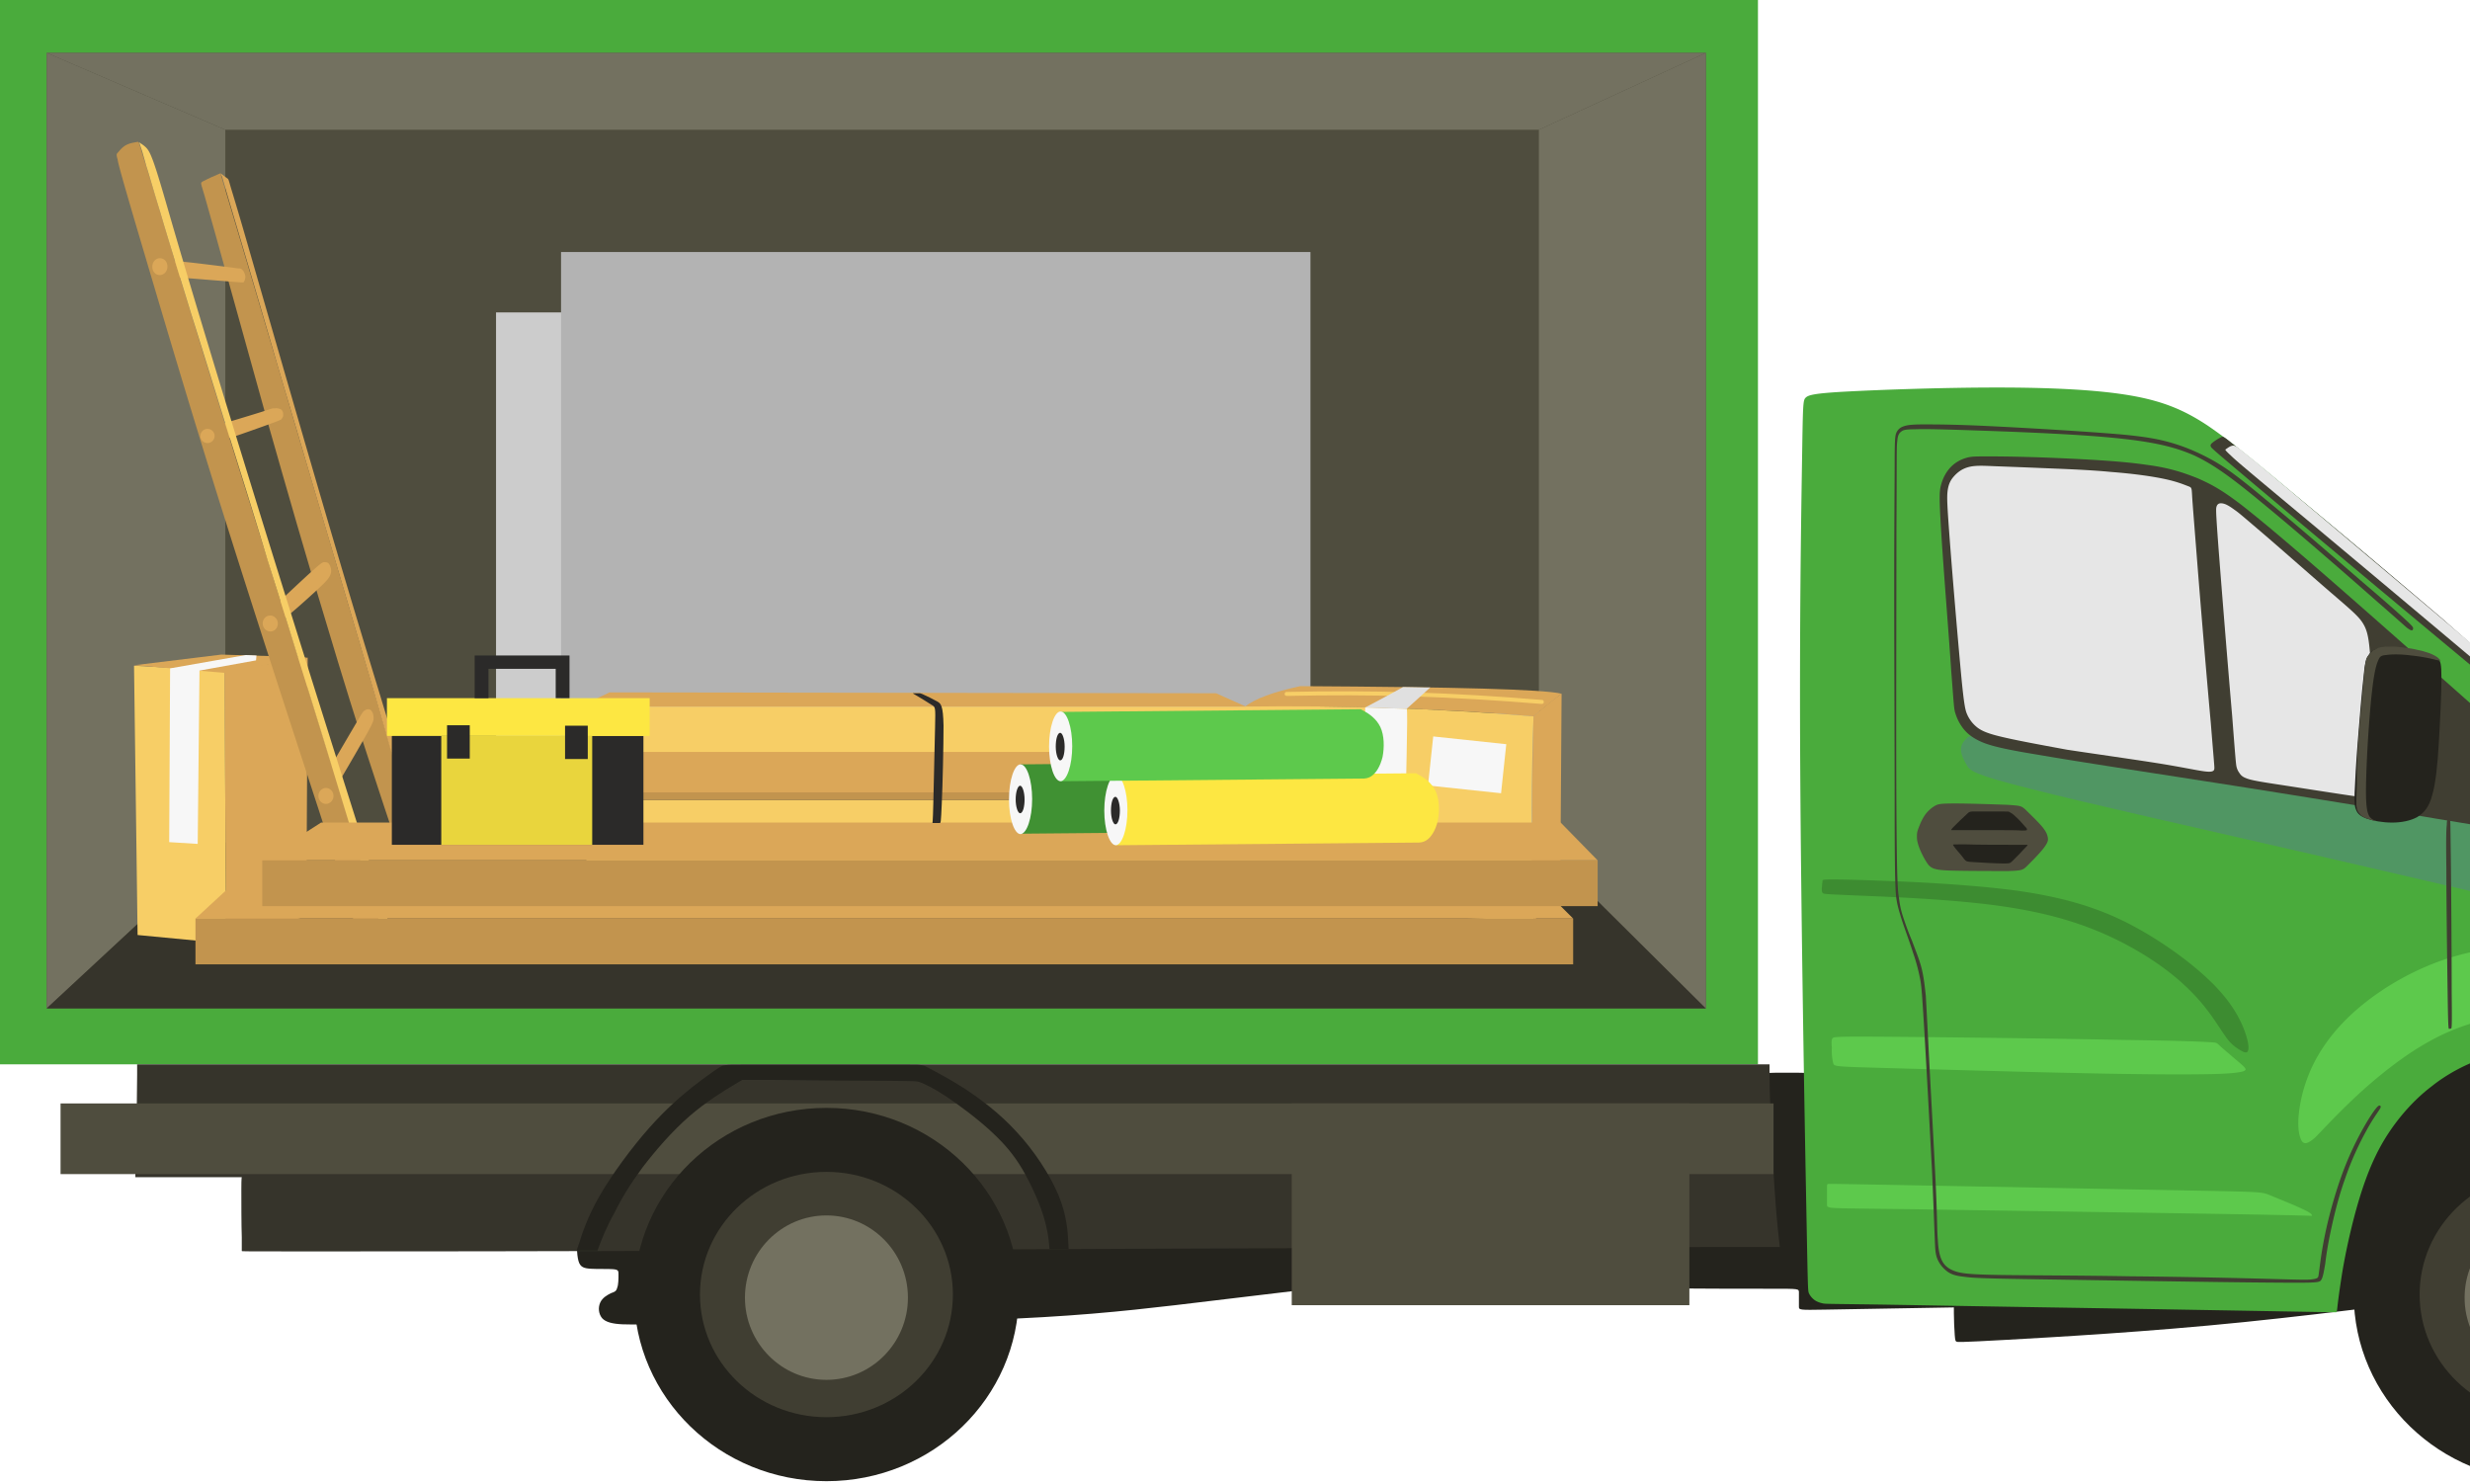 <svg width="601" height="361" fill="none" xmlns="http://www.w3.org/2000/svg"><g clip-path="url(#clip0_2_15580)"><path fill-rule="evenodd" clip-rule="evenodd" d="M140.198 299.734c.108 2.487.108 5.406.541 7.028.434 1.622 1.409 1.838 3.034 1.946 1.734.108 4.117 0 5.417.108 1.3.109 1.3.433 1.3 1.298 0 .973.001 2.487-.325 3.244-.216.865-.65.973-1.516 1.297-.867.433-2.059 1.082-2.601 2.271-.541 1.19-.433 2.703.434 3.785.867.973 2.492 1.405 4.984 1.513 2.6.109 6.175 0 22.427-.108s45.18-.324 65.873-.973c20.694-.757 33.154-2.054 46.155-3.568 13.002-1.514 26.653-3.244 39.329-4.65 12.568-1.405 24.053-2.378 35.862-2.378 11.81 0 23.945 1.189 30.662 1.838 6.717.648 8.018.973 14.843 1.081 6.718.108 18.852.108 24.919.108 6.068 0 6.176 0 6.176.865v3.46c0 .865.108.865 6.392.757l25.028-.432 6.284-.108v1.405c0 1.406.108 4.109.217 5.407.108 1.405.216 1.405.433 1.513.217.109.434.217 12.026-.432 11.593-.649 34.671-1.946 57.965-4.325 23.294-2.379 46.805-5.623 60.89-7.137 14.084-1.514 18.852-1.189 21.885-.973 3.034.216 4.334.324 15.602-.108 11.268-.433 32.395-1.514 43.013-1.946 10.617-.541 10.617-.541 9.642-1.622-.975-1.082-2.817-3.244-4.767-5.082-1.95-1.947-4.009-3.569-9.426-16.544-5.417-12.976-14.193-37.305-30.878-45.414-16.685-8.11-41.171 0-57.531 5.082s-24.594 7.136-33.587 14.597c-8.884 7.461-18.527 20.22-24.486 28.114-5.959 8.001-8.342 11.137-20.26 12.975-11.918 1.838-33.37 2.487-40.63-4.974-7.259-7.352-.325-22.815-8.775-30.816-8.451-8.002-32.396-8.543-75.408-3.893-43.013 4.649-105.203 14.597-146.591 19.247-41.387 4.758-61.864 4.325-75.516 4.001-13.543-.325-20.152-.541-23.944.432-3.792.973-4.876 2.92-5.201 5.082-.108 2.379.109 4.542.109 7.029z" fill="#24231D"/><path d="M427.745 0H0v258.969h427.745V0z" fill="#4AAB3C"/><path fill-rule="evenodd" clip-rule="evenodd" d="M370.214 303.518c44.638-.108 53.739-.108 58.289-.108h4.551l-.109-1.081c-.108-1.082-.433-3.352-.866-8.975-.434-5.731-.975-14.814-1.192-21.193-.325-6.272-.325-9.732-.325-11.462v-1.73H33.37v2.487c0 2.487-.108 7.353-.108 9.84v2.703c0 .216-.108.757-.108 2.919-.109 2.055-.109 5.839-.217 7.678v1.838h25.894s-.108 0-.108 2.919c0 2.92 0 8.759.108 11.678v3.352c0 .108.109.108 17.769.108 17.768 0 53.197 0 111.053-.216 57.64-.324 137.923-.649 182.561-.757z" fill="#36342B"/><path d="M431.537 268.484H14.735v17.193h416.802v-17.193z" fill="#4F4D3E"/><path d="M411.059 268.484h-96.751v49.091h96.751v-49.091z" fill="#4F4D3E"/><path fill-rule="evenodd" clip-rule="evenodd" d="M145.94 302.761l-.542 1.514h-5.092l.65-1.946c.65-1.947 1.842-5.947 4.876-11.246 3.033-5.298 7.909-11.894 12.134-16.652 4.226-4.757 7.693-7.677 10.51-9.947 2.925-2.271 5.2-3.893 6.392-4.65 1.192-.757 1.192-.757 5.851-.757h40.412c3.467 0 3.467 0 4.984.865 1.625.865 4.767 2.487 8.668 4.974 3.9 2.595 8.451 5.947 12.676 10.597 4.225 4.541 8.018 10.38 10.076 15.246 2.059 4.974 2.275 9.083 2.384 11.137l.108 2.055h-4.659l-.108-1.298c-.109-1.297-.434-3.893-1.517-7.245-1.083-3.352-3.034-7.569-4.984-10.921-2.058-3.46-4.225-6.055-7.476-9.082-3.25-3.028-7.692-6.38-10.942-8.543-3.251-2.162-5.201-3.027-6.284-3.46-1.084-.432-1.301-.324-8.451-.432-7.043 0-21.019-.108-28.062-.216h-6.934l-2.167 1.297c-2.166 1.298-6.5 3.893-10.726 7.569-4.225 3.676-8.234 8.326-11.376 12.435-3.033 4.109-5.2 7.677-6.826 11.029-1.841 3.244-3.033 6.272-3.575 7.677z" fill="#24231D"/><path d="M201.088 360.394c25.849 0 46.804-20.333 46.804-45.414 0-25.082-20.955-45.414-46.804-45.414-25.85 0-46.805 20.332-46.805 45.414 0 25.081 20.955 45.414 46.805 45.414z" fill="#24231D"/><path d="M201.088 344.823c16.993 0 30.77-13.361 30.77-29.843s-13.777-29.844-30.77-29.844c-16.994 0-30.77 13.362-30.77 29.844s13.776 29.843 30.77 29.843z" fill="#403E32"/><path fill-rule="evenodd" clip-rule="evenodd" d="M201.088 335.741c10.943 0 19.827-8.975 19.827-20.004 0-11.029-8.884-20.004-19.827-20.004-10.943 0-19.827 8.975-19.827 20.004 0 11.029 8.884 20.004 19.827 20.004z" fill="#737160"/><path d="M619.515 360.394c25.85 0 46.805-20.333 46.805-45.414 0-25.082-20.955-45.414-46.805-45.414s-46.805 20.332-46.805 45.414c0 25.081 20.955 45.414 46.805 45.414z" fill="#24231D"/><path d="M619.515 344.823c16.994 0 30.77-13.361 30.77-29.843s-13.776-29.844-30.77-29.844-30.77 13.362-30.77 29.844 13.776 29.843 30.77 29.843z" fill="#403E32"/><path fill-rule="evenodd" clip-rule="evenodd" d="M619.515 335.741c10.942 0 19.827-8.975 19.827-20.004 0-11.029-8.885-20.004-19.827-20.004-10.943 0-19.827 8.975-19.827 20.004 0 11.029 8.884 20.004 19.827 20.004z" fill="#737160"/><path d="M415.068 12.867H11.376v232.478h403.692V12.867z" fill="#4F4D3E"/><path fill-rule="evenodd" clip-rule="evenodd" d="M11.376 245.345V12.867l43.446 18.707v173.439l-43.446 40.332z" fill="#737160"/><path fill-rule="evenodd" clip-rule="evenodd" d="M11.376 245.345l43.446-40.332H374.44l40.629 40.332H11.376z" fill="#36342B"/><path fill-rule="evenodd" clip-rule="evenodd" d="M415.068 245.345V12.867l-40.629 18.707v173.439l40.629 40.332z" fill="#737160"/><path fill-rule="evenodd" clip-rule="evenodd" d="M415.068 12.867H11.376l43.446 18.707H374.44l40.629-18.707z" fill="#737160"/><path fill-rule="evenodd" clip-rule="evenodd" d="M705.866 225.665c1.733-2.054 1.733-2.054 1.516-2.919a35.603 35.603 0 00-1.191-3.677c-.434-1.081-.867-1.621-3.142-3.46-2.276-1.73-6.393-4.757-12.352-8.217-5.959-3.569-13.651-7.57-21.777-11.57a939.93 939.93 0 00-22.319-10.164c-5.417-2.379-7.584-3.352-9.318-3.893-1.733-.541-2.925-.541-3.575-.541-.65 0-.65 0-3.142-1.622s-7.367-4.757-13.326-9.407c-5.959-4.649-12.893-10.921-23.619-20.004-10.618-9.191-25.028-21.301-35.104-29.735-10.076-8.434-16.035-13.3-21.452-16.976-5.418-3.569-10.51-5.84-18.636-7.245-8.126-1.406-19.393-1.946-32.503-1.946s-28.17.54-36.404.973c-8.234.432-9.534.865-10.184 1.513-.65.65-.65 1.622-.867 15.355-.217 13.732-.65 40.224-.433 75.69.216 35.466.975 79.907 1.408 102.506.433 22.599.433 23.464.65 24.221a4.231 4.231 0 001.517 1.839c.65.432 1.408.648 1.95.756.542.109.759.109 9.318.217s25.136.432 45.721.757c20.586.324 44.963.757 57.315.973 12.242.216 12.351.216 12.459.216.109 0 .217 0 .325-.973.109-.973.325-3.028 1.084-7.894.758-4.865 2.383-12.543 4.333-18.922 1.951-6.38 4.118-11.354 7.043-15.787 2.925-4.433 6.501-8.326 10.293-11.245 3.792-3.028 7.8-5.191 12.243-6.813 4.442-1.621 9.209-2.595 14.518-2.919 5.309-.324 11.159.216 15.926 1.081 4.768.865 8.451 2.163 11.485 3.569 3.034 1.405 5.417 2.919 6.609 3.676l1.192.757 4.767-2.92c4.767-2.919 14.301-8.758 21.561-13.408 7.259-4.649 12.242-8.109 16.576-11.894 4.117-3.676 7.693-7.893 9.535-9.948z" fill="#4AAB3C"/><path fill-rule="evenodd" clip-rule="evenodd" d="M639.125 206.635c4.551 3.027 12.46 9.191 16.577 13.191 4.117 4.001 4.442 5.731 4.225 6.921-.216 1.189-.975 1.838-2.708 1.946-1.734.108-4.551-.216-20.694-3.784-16.143-3.569-45.613-10.489-73.674-16.977-28.17-6.487-54.931-12.435-68.799-16.003-13.868-3.46-14.735-4.433-15.493-5.731-.759-1.297-1.517-2.811-1.409-4.109.108-1.297 1.083-2.162 1.625-2.703.542-.432.542-.432 23.294 2.487 22.861 3.028 68.474 8.975 92.852 12.327 24.377 3.352 27.519 4.217 30.228 5.298 2.708 1.082 4.875 2.487 6.609 3.244 1.733.757 2.817.757 7.367 3.893z" fill="#509663"/><path fill-rule="evenodd" clip-rule="evenodd" d="M495.677 183.603c8.668 1.514 22.861 3.677 40.954 6.488 18.094 2.811 40.088 6.379 56.014 9.083 15.927 2.595 25.786 4.325 31.637 5.298 5.851.973 7.693 1.081 8.884 1.081 1.192 0 1.626-.108 2.059-.324.325-.216.542-.541.65-.973.108-.433 0-.973-.108-1.514-.109-.541-.434-1.081-2.709-3.244-2.384-2.162-6.826-6.055-18.527-16.435-11.701-10.381-30.661-27.249-43.88-38.819-13.218-11.57-20.693-17.841-25.569-21.626-4.984-3.784-7.476-4.974-10.401-6.271-3.034-1.19-6.501-2.487-12.351-3.244-5.742-.865-13.868-1.298-21.019-1.622-7.151-.324-13.543-.432-17.119-.432-3.575 0-4.442 0-5.633.324-1.192.324-2.601.973-3.793 2.163-1.191 1.189-2.058 2.811-2.491 4.541-.434 1.622-.434 3.352.108 12.11.542 8.759 1.842 24.654 2.383 32.98.651 8.326.651 9.191.976 10.272a11.631 11.631 0 001.841 3.676c.976 1.298 2.276 2.379 4.443 3.352 1.95.865 4.983 1.73 13.651 3.136z" fill="#403E32"/><path fill-rule="evenodd" clip-rule="evenodd" d="M486.576 179.17c-3.575-.865-4.875-1.622-5.851-2.487a8.147 8.147 0 01-2.058-2.811c-.433-.974-.758-1.947-1.517-10.056-.758-8.11-2.058-23.464-2.709-32.115-.65-8.65-.758-10.704-.541-12.326.216-1.514.65-2.487 1.517-3.461.866-.973 1.95-1.838 3.575-2.27 1.625-.433 3.575-.325 6.176-.216 2.708.108 5.959.216 11.051.432 5.092.216 11.918.433 17.443.973 5.634.433 10.076 1.081 13.11 1.73 3.034.649 4.767 1.406 5.634 1.73.867.325.867.325.975 2.271.108 1.946.433 5.839 1.3 16.868.867 11.029 2.384 28.979 3.251 38.494.758 9.407.866 10.272.866 10.921 0 .649-.216 1.081-2.167.865-1.95-.216-5.742-1.081-11.918-2.054-6.175-.973-14.626-2.163-21.777-3.244-7.042-1.298-12.893-2.379-16.36-3.244zm53.414-43.468c.758 9.84 2.275 28.546 3.142 38.494.758 9.948.867 11.029.975 11.894.108.865.433 1.514.758 1.947.325.54.759.973 1.626 1.297.758.324 1.95.649 6.934 1.406 4.983.757 13.868 2.162 18.31 2.811 4.442.649 4.442.649 4.659-2.811.216-3.46.541-10.381.65-16.76.108-6.272-.109-12.003-.434-15.679s-.758-5.298-1.842-6.92c-1.083-1.622-3.033-3.244-7.8-7.353-4.768-4.109-12.46-10.921-16.902-14.706-4.442-3.784-5.417-4.649-6.392-5.298-.867-.649-1.734-1.189-2.384-1.406-.65-.216-1.192-.216-1.517 0-.325.217-.542.649-.542 1.406 0 .757 0 1.838.759 11.678z" fill="#E6E6E6"/><path fill-rule="evenodd" clip-rule="evenodd" d="M575.094 164.681c-.434 3.676-.975 10.38-1.409 15.787-.433 5.406-.65 9.731-.758 12.326-.109 2.595 0 3.568.433 4.434.325.756.975 1.405 2.492 1.946 1.517.54 3.901.973 6.176.973 2.275 0 4.442-.433 6.067-1.298 1.625-.973 2.925-2.378 3.684-5.298.867-2.919 1.3-7.245 1.625-12.651.325-5.515.65-12.11.65-15.787 0-3.676-.217-4.217-.867-4.866-.65-.54-1.842-1.189-3.684-1.622-1.95-.54-4.658-.973-6.717-1.081-2.058-.216-3.359-.108-4.442.325-1.083.324-1.734.973-2.167 1.73-.433.54-.758 1.405-1.083 5.082z" fill="#24231D"/><path fill-rule="evenodd" clip-rule="evenodd" d="M574.118 176.467c.434-5.082.867-9.516 1.084-12.003.216-2.487.325-3.027.433-3.352.108-.432.108-.648.217-.865.108-.216.217-.432.433-.757.217-.216.434-.54.759-.865.216-.216.433-.432.758-.54.325-.108.542-.325.867-.433.325-.108.65-.216.975-.216.325 0 .65-.108 1.083-.108h1.625c.651 0 1.409.108 2.276.216.866.108 1.95.216 2.925.433.867.216 1.625.324 2.275.54.65.217 1.192.325 1.842.649a6.903 6.903 0 011.517.865l.65.649c.108.108.108.108-1.083-.108a39.4 39.4 0 00-6.068-1.082c-2.383-.324-4.767-.324-6.067-.108-1.3.108-1.517.325-1.95 1.298-.434.973-.975 2.703-1.517 7.569-.542 4.758-1.084 12.543-1.3 17.949-.217 5.299-.217 8.218 0 10.056.216 1.839.65 2.595 1.3 3.028.65.432 1.408.649 1.733.649.434.108.434.108-.108 0s-1.517-.325-2.167-.541c-.65-.216-.975-.324-1.192-.432-.325-.109-.541-.325-.758-.433-.217-.216-.433-.324-.542-.541-.216-.216-.325-.432-.433-.648-.108-.217-.217-.433-.217-.757-.108-.325-.108-.757-.108-1.406 0-.541 0-1.298.108-4.541-.108-3.461.217-9.083.65-14.165zm-107.261 29.411c.434 1.297 1.409 3.244 2.275 4.433.867 1.081 1.842 1.406 5.634 1.514 3.792.108 10.401.108 13.868.108 3.359-.108 3.576-.216 4.659-1.298 1.084-1.081 3.034-3.027 4.009-4.325.975-1.297 1.084-1.838.975-2.487-.108-.649-.325-1.405-1.408-2.703-1.084-1.298-3.034-3.136-4.009-4.109-1.084-.973-1.3-.973-4.442-1.189-3.142-.108-9.209-.325-12.677-.325-3.358 0-4.117.108-4.875.541a7.904 7.904 0 00-2.492 2.271c-.758 1.081-1.3 2.487-1.625 3.352-.325.865-.325 1.297-.325 1.838 0 .54 0 1.081.433 2.379z" fill="#4F4D3E"/><path fill-rule="evenodd" clip-rule="evenodd" d="M475.958 206.635c.542.649 1.517 1.73 1.95 2.379.542.648.65.648 2.384.756 1.842.109 5.309.325 7.042.325 1.734 0 1.734 0 2.492-.757.759-.757 2.167-2.163 2.817-2.92.759-.756.759-.756.65-.865h-3.358c-3.034 0-8.776 0-11.702-.108-2.925 0-3.033 0-3.033.108.108.217.216.433.758 1.082zm9.535-4.65h-10.726s-.109-.108.65-.865c.758-.757 2.275-2.271 3.033-2.919.759-.757.759-.757 2.384-.757h6.284c1.625 0 1.733 0 1.95.216.217.108.65.324 1.3.973.759.649 1.734 1.73 2.275 2.379.542.54.542.649.542.757v.216s-.108.108-1.192.108c-1.191-.108-3.467-.108-6.5-.108z" fill="#24231D"/><path fill-rule="evenodd" clip-rule="evenodd" d="M572.493 267.511c4.442-4.217 10.401-9.191 16.252-12.759 5.851-3.568 11.485-5.839 18.419-7.136 6.825-1.298 14.951-1.514 21.777-1.082 6.826.433 12.46 1.514 17.227 3.136a51.069 51.069 0 0111.159 5.406c2.492 1.622 3.467 2.704 4.009 3.244.542.541.542.541 1.733-.216 1.192-.757 3.576-2.163 5.743-3.568 2.167-1.406 4.333-2.703 5.309-3.352l1.083-.649-2.492-1.946c-2.492-1.947-7.367-5.839-15.168-9.408-7.801-3.568-18.635-7.028-29.253-8.434-10.618-1.405-21.127-.865-30.662 1.839-9.534 2.703-17.877 7.677-23.836 12.759-5.959 5.082-9.426 10.272-11.484 14.813-2.059 4.65-2.817 8.759-3.034 11.678-.216 2.92.217 4.758.759 5.731.541.865 1.408.865 3.25-.757 1.734-1.73 4.767-5.082 9.209-9.299zm-107.044 26.708c19.393.324 57.747.865 77.033 1.189 19.285.325 19.718.433 19.935.433.217 0 .108 0 .108-.108s.109-.433-1.95-1.406c-1.95-.973-6.067-2.595-8.126-3.46-2.058-.865-2.058-.865-19.177-1.189-17.118-.325-51.355-.974-68.907-1.298-17.552-.324-18.527-.324-18.96-.324-.542 0-.65 0-.759.108-.108.108-.108.432-.108 1.405v3.244c0 .757.108.865.433.865.434.325 1.084.325 20.478.541zm-19.394-35.574c.217.865.325.865 11.702 1.189 11.267.324 33.695.973 49.513 1.298 15.818.324 25.136.324 30.553.216 5.418-.108 7.043-.433 7.909-.649.867-.324.867-.541.109-1.297-.759-.757-2.167-1.839-3.359-2.92-1.192-.973-2.275-1.946-2.709-2.379-.541-.432-.541-.432-2.383-.54-1.842-.109-5.742-.325-21.127-.541-15.385-.324-42.471-.649-56.123-.757-13.76-.108-14.085 0-14.301.433-.217.432-.217 1.081-.109 2.27-.108 1.298.109 2.92.325 3.677z" fill="#5DC94C"/><path fill-rule="evenodd" clip-rule="evenodd" d="M443.455 217.231c.217.325.542.325 8.234.649 7.693.324 22.644.865 34.454 2.487 11.809 1.622 20.26 4.217 27.628 7.677 7.367 3.46 13.651 7.785 17.876 11.786 4.334 4.001 6.718 7.677 8.235 9.948 1.516 2.271 2.167 3.244 2.925 4.001a10.578 10.578 0 002.275 1.73c.759.432 1.3.757 1.734.432.325-.324.541-1.405-.325-4.109-.867-2.703-2.709-7.028-7.801-12.218-5.092-5.19-13.435-11.246-21.669-15.354-8.343-4.109-16.577-6.164-26.436-7.569-9.86-1.298-21.452-1.947-29.47-2.271-8.126-.325-12.785-.433-15.168-.433-2.384 0-2.492.108-2.492.325 0 .324-.108.757-.108 1.297-.109.649-.109 1.298.108 1.622z" fill="#3D8C31"/><path fill-rule="evenodd" clip-rule="evenodd" d="M484.409 103.696c8.885.432 21.561 1.189 29.687 1.838 8.126.649 11.701 1.406 15.168 2.487 3.467 1.081 6.717 2.595 9.751 4.325 2.925 1.73 5.526 3.568 12.135 9.083 6.609 5.406 17.118 14.489 23.727 20.22 6.609 5.623 9.209 8.002 10.618 9.299 1.408 1.298 1.517 1.514 1.625 1.73.108.216 0 .541-.108.649-.217.108-.542 0-.975-.324-.434-.217-.759-.649-7.476-6.488-6.609-5.839-19.502-17.085-27.953-24.005-8.343-6.92-12.351-9.623-16.685-11.678-4.442-1.946-9.318-3.244-18.852-4.217-9.535-.973-23.836-1.514-33.154-1.838-9.317-.324-13.651-.433-16.035-.324-2.383 0-2.817.216-3.25.54-.433.325-.867.757-.975 2.271-.217 1.514-.108 3.893-.217 21.626 0 17.733-.108 50.712 0 68.229.109 17.409.325 19.355.542 20.869.217 1.514.325 2.595.867 4.433.541 1.73 1.408 4.217 2.383 6.488.867 2.379 1.842 4.65 2.384 6.92.542 2.271.758 4.542.975 6.488.108 2.055.217 3.785.65 12.327.433 8.542 1.3 23.896 1.734 32.979.433 9.083.325 11.786.541 14.057.109 2.271.434 4.001 1.084 5.19.65 1.189 1.625 1.946 3.25 2.487 1.625.541 4.009.757 10.943.865 7.042.108 18.743.108 31.528.324 12.785.109 26.87.433 34.454.649 7.584.216 8.776.216 9.642.108.867-.108 1.301-.216 1.517-.432.217-.216.217-.541.434-2.163.216-1.622.541-4.541 1.516-9.083.976-4.541 2.709-10.812 4.876-16.219 2.167-5.406 4.767-9.948 6.284-12.218 1.517-2.271 1.842-2.271 2.058-2.163.217.108.326.324-.216 1.081-.542.865-1.625 2.271-3.142 5.082-1.625 2.92-3.684 7.245-5.201 11.786-1.625 4.542-2.708 9.191-3.467 12.76-.758 3.568-1.083 5.947-1.3 7.785-.325 1.838-.542 3.244-.975 3.892-.433.757-1.083.757-14.193.649-13.002-.108-38.463-.54-52.872-.757-14.41-.216-17.661-.324-19.827-.648-2.167-.217-3.251-.649-4.118-1.298-.975-.757-1.841-1.73-2.383-3.028-.542-1.297-.542-2.703-.65-5.19-.109-2.487-.217-6.055-.65-16.111-.542-10.056-1.409-26.492-1.95-35.358-.542-8.867-.651-9.948-.976-11.57a45.23 45.23 0 00-1.733-6.38c-.867-2.811-2.275-6.379-3.034-8.974-.758-2.487-1.083-3.893-1.192-6.488-.108-2.595-.216-6.38-.216-20.004 0-13.624-.109-36.98-.109-53.307 0-16.328.109-25.519.109-30.493s.108-5.839.216-6.488a2.867 2.867 0 01.759-1.513c.325-.325.65-.541 1.3-.757.65-.217 1.625-.433 4.659-.433 3.033 0 7.584 0 16.468.433zm110.837 107.696c0 8.326.216 23.573.325 31.25.108 7.677.216 7.677.325 7.677.108 0 .433 0 .541-.108.109-.108.217-.325.109-8.759 0-8.434-.109-25.086-.217-33.52-.108-8.434-.108-8.65-.217-8.758-.108-.108-.433-.108-.541.108-.109.216-.217.541-.217 1.406-.108.973-.217 2.378-.108 10.704zm12.026-49.631c3.576 3.028 7.259 6.164 10.943 8.867 3.575 2.811 7.151 5.298 9.751 7.028 2.6 1.73 4.334 2.595 5.092 3.028.867.432.759.432.109.973-.65.541-1.951 1.514-2.709 2.054-.758.541-1.084.649-1.409.757-.325.108-.541.108-15.601-12.435-15.06-12.434-44.963-37.412-60.023-50.063-15.06-12.651-15.385-12.976-15.493-13.3-.109-.325-.109-.541.433-.973.542-.433 1.517-1.082 2.059-1.298.541-.324.541-.324 5.742 4.001 5.2 4.217 15.601 12.759 24.919 20.544 9.318 7.786 17.444 14.706 23.294 19.68 5.742 5.082 9.209 8.11 12.893 11.137z" fill="#403E32"/><path fill-rule="evenodd" clip-rule="evenodd" d="M543.132 108.454c-.542.108-1.084.54-1.409.756-.325.217-.216.217-.216.325.108.108.216.324 1.3 1.297 1.083 1.082 3.25 2.92 17.01 14.382 13.76 11.461 39.004 32.655 52.222 43.792 13.218 11.137 14.518 12.11 15.168 12.651.759.541.867.541 1.409.108.433-.432 1.3-1.297 1.625-1.73.433-.433.433-.433-1.3-1.622-1.734-1.189-5.201-3.676-10.401-7.785-5.309-4.109-12.352-9.948-19.394-15.895a46188.966 46188.966 0 00-21.777-18.382c-7.693-6.488-15.927-13.408-21.019-17.733-5.092-4.217-6.934-5.839-8.451-7.029-1.517-1.189-2.492-2.054-3.25-2.595-.65-.432-.976-.649-1.517-.54z" fill="#E6E6E6"/><path d="M303.04 76.015H120.696V189.55H303.04V76.015z" fill="#CCC"/><path d="M318.858 61.31H136.514v128.24h182.344V61.31z" fill="#B3B3B3"/><path fill-rule="evenodd" clip-rule="evenodd" d="M326.443 203.174l19.285.325-1.192-29.628-19.285.108 1.192 29.195zm32.72-.973l19.177-.54-1.192-28.655-19.177.649 1.192 28.546z" fill="#999"/><path fill-rule="evenodd" clip-rule="evenodd" d="M379.965 168.789c-2.926 2.271-5.201 4.109-6.826 5.515-20.586-1.838-43.988-2.595-70.207-2.379 2.492-1.946 6.934-3.568 13.434-4.974 37.921.216 59.048.757 63.599 1.838z" fill="#DBA758"/><path fill-rule="evenodd" clip-rule="evenodd" d="M379.64 216.582a1058.15 1058.15 0 01-6.501 7.569 956.538 956.538 0 010-49.847 84.389 84.389 0 016.826-5.515l-.325 47.793z" fill="#DBA758"/><path fill-rule="evenodd" clip-rule="evenodd" d="M373.139 174.304c-.542 14.165-.542 30.817 0 49.847-47.347-2.378-70.966-3.568-70.966-3.568-.108-24.978.217-41.197.867-48.658 23.403-.324 46.805.433 70.099 2.379zm-60.023-4.974c-.325 0-.542-.216-.542-.433 0-.324.217-.54.434-.54 10.184-.216 20.368-.216 30.769.108 10.402.324 20.803.973 31.42 1.838.325 0 .434.216.434.541 0 .324-.217.432-.542.432-10.618-.865-21.019-1.514-31.42-1.838-10.184-.324-20.477-.324-30.553-.108z" fill="#F7CE66"/><path fill-rule="evenodd" clip-rule="evenodd" d="M332.185 172.141c3.575.108 6.934.217 10.076.325.433-.325-.325 21.085-.325 29.627 0 0-9.968-.324-10.51-.324.109 0 .325-9.948.759-29.628z" fill="#F7F7F7"/><path fill-rule="evenodd" clip-rule="evenodd" d="M342.261 172.466l-10.076-.325c6.175-3.243 9.209-4.974 9.209-4.974 4.442.109 6.609.109 6.609.109-3.792 3.46-5.742 5.19-5.742 5.19z" fill="#E0E0E0"/><path d="M348.731 179.189l-1.271 11.935 17.777 1.886 1.271-11.935-17.777-1.886z" fill="#F7F7F7"/><path fill-rule="evenodd" clip-rule="evenodd" d="M55.04 229.558l19.501-6.704.325-62.823-20.26 3.244.433 66.283z" fill="#DBA758"/><path fill-rule="evenodd" clip-rule="evenodd" d="M55.04 229.558l-.434-66.283-21.994-1.298.867 65.526 21.56 2.055z" fill="#F7CE66"/><path fill-rule="evenodd" clip-rule="evenodd" d="M32.612 161.869l21.994 1.838 20.26-3.784-21.019-.649-21.235 2.595z" fill="#DBA758"/><path fill-rule="evenodd" clip-rule="evenodd" d="M41.388 162.626l7.15.541-.433 42.17-6.934-.433.217-42.278zm7.15.541l-7.15-.541 18.418-3.244 2.6.108-.108 1.19-13.76 2.487z" fill="#F7F7F7"/><path d="M304.774 194.632H142.69v16.652h162.084v-16.652z" fill="#F7CE66"/><path fill-rule="evenodd" clip-rule="evenodd" d="M304.774 194.632H142.69l11.376-4.974h143.448l7.26 4.974z" fill="#C2944E"/><path d="M308.241 181.765H146.157v11.029h162.084v-11.029z" fill="#DBA758"/><path fill-rule="evenodd" clip-rule="evenodd" d="M308.241 181.765H146.157l11.376-3.352h143.449l7.259 3.352z" fill="#C2944E"/><path d="M303.149 171.925H141.065v11.029h162.084v-11.029z" fill="#F7CE66"/><path fill-rule="evenodd" clip-rule="evenodd" d="M303.149 171.925H141.065l7.259-3.46 147.565.216 7.26 3.244z" fill="#DBA758"/><path fill-rule="evenodd" clip-rule="evenodd" d="M52.439 57.092c2.709 9.732 7.692 27.681 12.568 45.198 4.984 17.517 9.86 34.493 14.193 48.658 4.225 14.165 7.8 25.627 10.618 34.169 2.817 8.65 4.767 14.489 5.742 17.409.975 2.919.975 2.919 1.842 2.919h4.442c.108 0 .108 0-7.91-27.248-8.017-27.249-24.16-81.638-32.177-108.778L53.63 42.17l-.759.325c-.758.324-2.275.973-3.033 1.406-.759.324-.759.432-.867.54 0 .108-.108.108.108.865.217.649.65 2.055 3.359 11.786z" fill="#C2944E"/><path fill-rule="evenodd" clip-rule="evenodd" d="M85.809 150.732c-3.792-12.867-8.234-27.789-11.376-38.494-3.143-10.813-5.201-17.409-8.126-27.573-2.926-10.056-6.934-23.572-9.21-31.25-2.275-7.676-2.817-9.514-3.033-10.38l-.434-.865.325.217c.325.216.976.757 1.3.973.326.216.326.216.759 1.73s1.408 4.541 3.9 13.192c2.492 8.65 6.61 22.923 10.618 36.764 4.009 13.84 7.91 27.248 11.485 39.358 3.575 12.111 6.825 22.816 10.292 34.169 3.467 11.462 7.26 23.572 9.101 29.628l1.842 6.055-.216.216c-.217.216-.759.541-.976.757l-.216.216-.217-.865c-.217-.865-.65-2.487-1.733-5.839a1609.04 1609.04 0 00-4.876-16.435c-2.275-8.002-5.417-18.707-9.21-31.574zM58.073 65.31c.325 0 .65 0 .975.432.325.325.65 1.082.65 1.622 0 .541-.217.974-.325 1.19-.109.216-.109.216-2.817 0l-10.835-.865c-2.708-.216-2.708-.216-2.817-.65-.108-.432-.216-1.297-.433-1.945-.217-.65-.325-1.082-.433-1.298-.109-.216 0-.324 2.492-.108 2.492.216 7.475.865 10.184 1.19 2.6.324 3.034.432 3.359.432zm5.525 34.926c-2.383.757-6.717 2.054-8.884 2.703-2.167.649-2.167.649-1.95 1.189.217.541.65 1.73.975 2.271.325.541.434.649.542.649.108 0 .217 0 2.492-.757s6.825-2.379 9.209-3.244c2.384-.865 2.492-.973 2.6-1.189.109-.217.325-.433.325-.757 0-.325 0-.865-.216-1.082-.109-.324-.325-.432-.65-.54-.325-.108-.759-.216-1.192-.108-.434-.108-.867.108-3.25.865zm12.352 38.71c-2.059 1.838-5.96 5.514-7.801 7.244-1.842 1.73-1.625 1.73-1.3 2.055.325.324.975.865 1.3 1.406.325.432.542.756.65.973.108.108.108.108 1.95-1.406 1.842-1.514 5.31-4.65 7.26-6.488 1.95-1.838 2.166-2.379 2.383-2.919.217-.541.217-.973.108-1.514-.108-.541-.325-.973-.65-1.298-.325-.216-.65-.216-1.083-.216-.434.108-.759.325-2.817 2.163zm10.726 36.98c-1.517 2.595-4.334 7.353-5.743 9.84l-1.408 2.379.542.432c.433.433 1.3 1.298 1.733 1.838.434.433.434.433.325.433l1.409-2.379a644.749 644.749 0 005.742-9.948c1.517-2.703 1.625-3.244 1.625-3.784 0-.541-.108-1.298-.433-1.622-.217-.433-.542-.541-.867-.541-.325 0-.65.108-.867.324-.325.108-.541.433-2.058 3.028z" fill="#DBA758"/><path fill-rule="evenodd" clip-rule="evenodd" d="M33.262 55.362c4.334 14.598 12.568 42.711 21.235 70.176 8.668 27.573 17.552 54.605 23.078 71.581 5.525 16.977 7.584 23.789 8.559 27.141 1.083 3.352 1.083 3.352 1.192 3.46.216 0 .541.108 1.517.216 1.083.108 2.708.324 3.683.433.867.108.975.108.975.108l-1.191-4.325c-1.192-4.326-3.684-12.868-9.21-30.493-5.417-17.625-13.868-44.225-21.452-68.554a6992.857 6992.857 0 01-18.96-61.2c-4.442-14.598-6.501-21.735-7.693-25.303-1.083-3.676-1.191-3.892-1.3-4-.108-.109-.108-.109-.65 0-.542.108-1.408.216-2.275.648-.867.433-1.625 1.298-1.95 1.73-.434.433-.434.54-.434.649 0 .108 0 .433.217 1.081.108.757.325 1.947 4.659 16.652z" fill="#C2944E"/><path fill-rule="evenodd" clip-rule="evenodd" d="M34.67 37.088c-.217-.757-.542-1.622-.65-2.054l-.217-.433.325.217c.325.216.867.54 1.409 1.08.541.541.975 1.298 1.625 3.028s1.517 4.434 3.359 10.813c1.841 6.38 4.767 16.436 10.726 36.116 5.959 19.679 15.06 49.09 22.969 74.284 7.909 25.194 14.626 46.387 17.985 56.876 3.359 10.488 3.359 10.488 3.034 10.705-.325.108-.975.432-1.409.648l-.325.109-.325-1.19c-.325-1.189-.975-3.46-2.925-9.731-1.95-6.272-5.092-16.544-8.126-26.492-3.034-10.056-6.067-19.788-8.884-28.762-2.817-8.975-5.31-17.193-8.126-25.951-2.6-8.759-5.526-18.058-8.776-28.438-3.25-10.38-6.718-21.734-9.86-31.682-3.033-9.948-5.742-18.598-7.475-24.545-1.842-5.947-2.709-9.191-3.359-11.138a415.82 415.82 0 00-.975-3.46z" fill="#F7CE66"/><path fill-rule="evenodd" clip-rule="evenodd" d="M38.896 66.932c.975 0 1.841-.865 1.841-2.055 0-1.189-.758-2.054-1.841-2.054-.976 0-1.842.865-1.842 2.054 0 1.19.758 2.055 1.842 2.055z" fill="#DBA758"/><path d="M50.488 107.805c.958 0 1.734-.775 1.734-1.73 0-.956-.776-1.731-1.734-1.731-.957 0-1.733.775-1.733 1.731 0 .955.776 1.73 1.733 1.73z" fill="#DBA758"/><path fill-rule="evenodd" clip-rule="evenodd" d="M65.765 153.651c1.084 0 1.842-.865 1.842-1.946s-.867-1.946-1.842-1.946c-1.083 0-1.842.865-1.842 1.946s.867 1.946 1.842 1.946zm13.543 41.955c.975 0 1.842-.866 1.842-1.947s-.867-1.946-1.842-1.946c-.975 0-1.842.865-1.842 1.946s.867 1.947 1.842 1.947zm-31.745 27.897l10.076-9.299h315.825l9.318 9.299H47.563z" fill="#DBA758"/><path d="M382.782 223.503H47.563v11.137h335.219v-11.137z" fill="#C2944E"/><path fill-rule="evenodd" clip-rule="evenodd" d="M63.815 209.338l14.301-9.191h301.632l8.992 9.191H63.814z" fill="#DBA758"/><path d="M388.74 209.338H63.815v11.137H388.74v-11.137z" fill="#C2944E"/><path fill-rule="evenodd" clip-rule="evenodd" d="M227.957 170.627c-.975-.54-2.492-1.297-3.25-1.621-.759-.325-.759-.325-1.084-.325h-1.3c-.325 0-.325 0 .65.541.975.54 2.817 1.73 3.684 2.271.975.54.975.54.867 5.298l-.434 18.814c-.108 4.65-.216 4.65-.216 4.65h1.733c.325 0 .325 0 .542-4.65.217-4.649.433-14.056.433-19.03-.108-5.082-.65-5.407-1.625-5.948z" fill="#2B2A29"/><path d="M156.558 179.062H95.343v26.491h61.215v-26.491z" fill="#2B2A29"/><path d="M158.075 169.871H94.151v9.191h63.924v-9.191z" fill="#FDE742"/><path d="M144.098 179.062H107.37v26.491h36.728v-26.491z" fill="#E9D53D"/><path d="M114.303 176.467h-5.525v8.109h5.525v-8.109zm28.712.108h-5.526v8.109h5.526v-8.109z" fill="#2B2A29"/><path fill-rule="evenodd" clip-rule="evenodd" d="M115.495 159.49h23.078v10.381h-3.359v-7.137h-16.36v7.137h-3.359V159.49z" fill="#2B2A29"/><path fill-rule="evenodd" clip-rule="evenodd" d="M324.167 201.444c.975-.757 1.95-2.27 2.492-4.541.433-2.271.433-5.19-.542-7.245-.975-2.054-2.817-3.244-3.792-3.784l-.975-.541-12.135.108-48.755.433-12.134.108v16.868l12.134-.108 48.755-.433 12.135-.108h.433c.434.108 1.409 0 2.384-.757z" fill="#409133"/><path fill-rule="evenodd" clip-rule="evenodd" d="M248.326 185.982c1.517 0 2.817 3.784 2.817 8.434 0 4.65-1.3 8.434-2.817 8.542-1.517 0-2.817-3.784-2.817-8.434 0-4.758 1.3-8.542 2.817-8.542z" fill="#F7F7F7"/><path fill-rule="evenodd" clip-rule="evenodd" d="M248.217 191.172c.542 0 1.084 1.514 1.084 3.352 0 1.838-.434 3.352-1.084 3.352-.541 0-1.083-1.514-1.083-3.352 0-1.946.542-3.352 1.083-3.352z" fill="#2B2A29"/><path fill-rule="evenodd" clip-rule="evenodd" d="M347.353 204.256c.975-.757 1.95-2.271 2.492-4.542.433-2.27.433-5.19-.542-7.244-.975-2.055-2.817-3.244-3.792-3.785l-.975-.54-12.135.108-48.755.432-12.134.108v16.868l12.134-.108 48.755-.432 12.135-.108h.433c.434 0 1.409 0 2.384-.757z" fill="#FDE742"/><path fill-rule="evenodd" clip-rule="evenodd" d="M271.512 188.685c1.517 0 2.817 3.785 2.817 8.434 0 4.65-1.3 8.434-2.817 8.542-1.517 0-2.817-3.784-2.817-8.434 0-4.649 1.3-8.542 2.817-8.542z" fill="#F7F7F7"/><path fill-rule="evenodd" clip-rule="evenodd" d="M271.403 193.875c.542 0 1.084 1.514 1.084 3.352 0 1.838-.434 3.352-1.084 3.352-.541 0-1.083-1.514-1.083-3.352 0-1.838.433-3.352 1.083-3.352z" fill="#2B2A29"/><path fill-rule="evenodd" clip-rule="evenodd" d="M333.918 188.685c.975-.757 1.95-2.271 2.492-4.541.433-2.271.433-5.19-.542-7.245-.975-2.054-2.817-3.244-3.792-3.784l-.975-.541-12.135.108-48.755.433-12.134.108v16.868l12.134-.108 48.755-.433 12.135-.108h.433c.434 0 1.409 0 2.384-.757z" fill="#5DC94C"/><path fill-rule="evenodd" clip-rule="evenodd" d="M258.077 173.115c1.517 0 2.817 3.784 2.817 8.434 0 4.649-1.3 8.434-2.817 8.542-1.517 0-2.817-3.785-2.817-8.434 0-4.758 1.3-8.542 2.817-8.542z" fill="#F7F7F7"/><path fill-rule="evenodd" clip-rule="evenodd" d="M257.968 178.305c.542 0 1.084 1.514 1.084 3.352 0 1.838-.434 3.352-1.084 3.352-.542 0-1.083-1.514-1.083-3.352 0-1.838.433-3.352 1.083-3.352z" fill="#2B2A29"/></g><defs><clipPath id="clip0_2_15580"><path fill="#fff" d="M0 0h718v360.502H0z"/></clipPath></defs></svg>